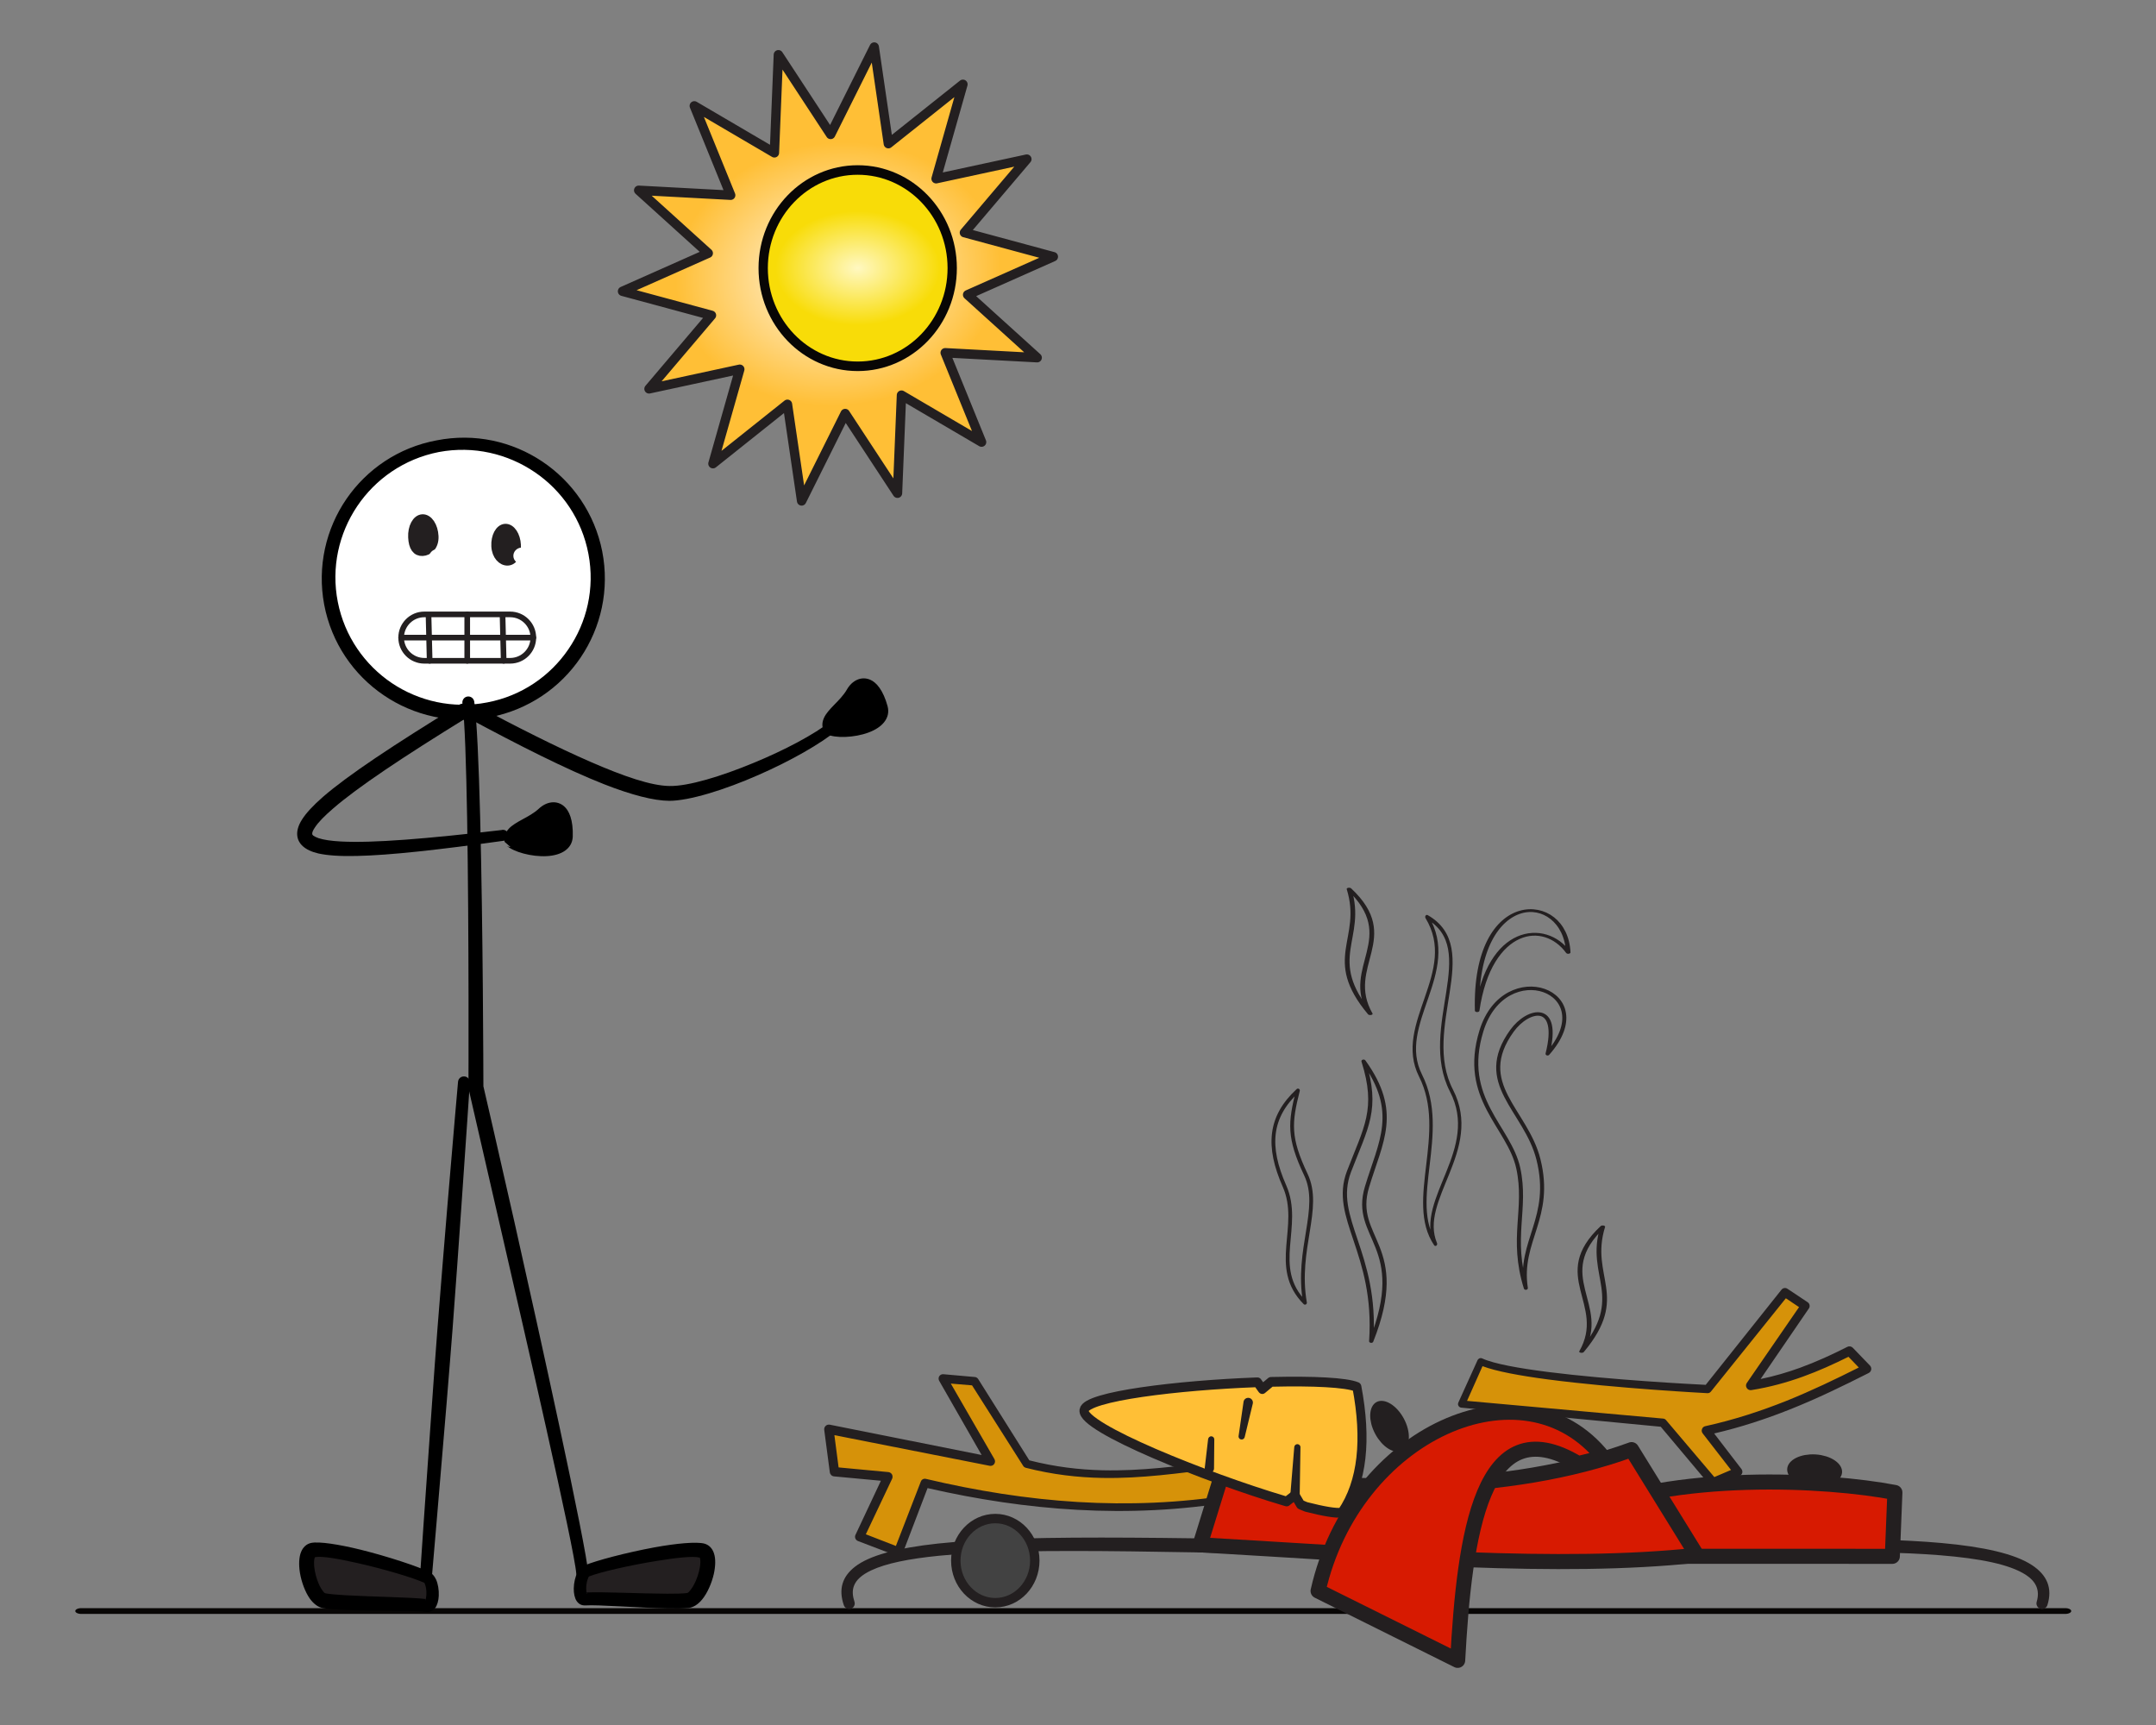 <?xml version="1.0" encoding="UTF-8" standalone="no"?>
<!DOCTYPE svg PUBLIC "-//W3C//DTD SVG 1.1//EN" "http://www.w3.org/Graphics/SVG/1.1/DTD/svg11.dtd">
<svg width="100%" height="100%" viewBox="0 0 1000 800" version="1.1" xmlns="http://www.w3.org/2000/svg" xmlns:xlink="http://www.w3.org/1999/xlink" xml:space="preserve" xmlns:serif="http://www.serif.com/" style="fill-rule:evenodd;clip-rule:evenodd;stroke-linecap:round;stroke-linejoin:round;stroke-miterlimit:1.5;">
    <rect x="0" y="0" width="1000" height="800" fill="#808080" stroke="none"/>
    <g transform="matrix(1,0,0,1,-1412.44,-1002.7)">
        <g id="Melted" transform="matrix(1.526,0,0,2.133,1397.13,-22.292)">
            <rect x="10.036" y="480.585" width="655.384" height="375.094" style="fill:none;"/>
            <g transform="matrix(2.089,0,0,1.495,-8529.64,-657.678)">
                <g transform="matrix(0.987,0.158,-0.158,0.987,172.408,-652.441)">
                    <path d="M4218.28,764.079L4222.53,777.634L4231.88,767.391L4230.2,781.572L4242.79,776.669L4235.51,788.669L4248.84,790.077L4237.4,797.518L4248.84,804.959L4235.51,806.367L4242.79,818.366L4230.2,813.463L4231.88,827.645L4222.53,817.402L4218.28,830.956L4214.02,817.402L4204.68,827.645L4206.36,813.463L4193.77,818.366L4201.05,806.367L4187.72,804.959L4199.16,797.518L4187.72,790.077L4201.05,788.669L4193.77,776.669L4206.36,781.572L4204.68,767.391L4214.02,777.634L4218.28,764.079Z" style="fill:url(#_Radial1);stroke:rgb(35,31,32);stroke-width:1.37px;"/>
                </g>
                <g transform="matrix(0.756,0,0,0.775,1028.31,180.194)">
                    <ellipse cx="4212.18" cy="800.198" rx="18.19" ry="18.419" style="fill:url(#_Radial2);stroke:rgb(8,6,5);stroke-width:1.79px;"/>
                </g>
            </g>
            <g transform="matrix(2.17,5.14446e-16,5.70103e-16,0.749,-290.763,290.483)">
                <path d="M150,721.409L427.886,721.409" style="fill:none;stroke:rgb(8,6,5);stroke-width:1.68px;"/>
            </g>
            <g transform="matrix(2.203,-0.302,0.441,1.635,-7359.34,-1735.5)">
                <ellipse cx="3011.01" cy="1988.4" rx="18.233" ry="17.532" style="fill:white;"/>
                <path d="M3011.02,1970.1C3016.28,1970.07 3021.05,1972.1 3024.52,1975.4C3028.01,1978.72 3030.17,1983.32 3030.2,1988.4C3030.21,1993.5 3028.08,1998.13 3024.6,2001.49C3021.13,2004.84 3016.32,2006.91 3011.01,2006.92C3005.71,2006.91 3000.9,2004.84 2997.43,2001.48C2993.96,1998.13 2991.82,1993.5 2991.84,1988.4C2991.87,1983.32 2994.03,1978.72 2997.51,1975.4C3000.98,1972.1 3005.76,1970.07 3011.02,1970.1ZM3011.01,1971.65C3006.22,1971.67 3001.88,1973.56 2998.75,1976.6C2995.63,1979.63 2993.7,1983.8 2993.72,1988.4C2993.74,1992.99 2995.7,1997.13 2998.83,2000.13C3001.96,2003.11 3006.26,2004.96 3011.02,2004.95C3015.77,2004.96 3020.07,2003.11 3023.19,2000.12C3026.33,1997.13 3028.28,1992.99 3028.3,1988.4C3028.32,1983.81 3026.4,1979.63 3023.28,1976.61C3020.14,1973.57 3015.81,1971.67 3011.01,1971.65Z"/>
            </g>
            <g transform="matrix(2.701,-0.371,0.529,1.959,-9035.93,-2177.53)">
                <path d="M3008.53,2004.67C3008.55,2004.31 3008.86,2004.03 3009.22,2004.05C3009.59,2004.07 3009.86,2004.37 3009.85,2004.73C3009.76,2006.68 3009.03,2011.54 3008.06,2017.27C3006.06,2029.12 3003.04,2044.74 3002.78,2046.09C3002.81,2046.91 3003.05,2053.18 3003.3,2061.18C3003.52,2068.27 3003.75,2076.72 3003.9,2083.96C3004.07,2092.25 3004.13,2098.97 3003.95,2100.33C3003.9,2100.69 3003.57,2100.94 3003.21,2100.89C3002.85,2100.85 3002.6,2100.52 3002.64,2100.17C3002.81,2098.82 3002.67,2092.18 3002.43,2084C3002.22,2076.76 3001.91,2068.32 3001.66,2061.24C3001.36,2052.65 3001.12,2046.06 3001.12,2046.06C3001.12,2046 3001.13,2045.94 3001.14,2045.88C3001.14,2045.88 3004.44,2029.39 3006.64,2017.03C3007.64,2011.38 3008.43,2006.6 3008.53,2004.67Z"/>
            </g>
            <g transform="matrix(-0.753,-1.685,-1.869,0.425,6223.02,4917.48)">
                <path d="M2950.75,2065.99C2950.03,2065.05 2947.03,2066.22 2947.45,2067.32C2948.3,2069.52 2950.67,2079.39 2951.84,2082.23C2952.65,2084.2 2958.34,2083.68 2958.2,2081.55C2958.01,2078.84 2952.54,2068.36 2950.75,2065.99Z" style="fill:rgb(35,31,32);"/>
                <path d="M2951.28,2065.36C2951.04,2065.03 2950.65,2064.81 2950.17,2064.73C2949.58,2064.64 2948.81,2064.79 2948.17,2065.09C2947.58,2065.36 2947.11,2065.77 2946.87,2066.18C2946.58,2066.68 2946.54,2067.22 2946.74,2067.76C2947.37,2069.44 2948.84,2075.64 2950.02,2079.7C2950.39,2080.99 2950.74,2082.07 2951.02,2082.77C2951.28,2083.41 2951.84,2083.94 2952.61,2084.26C2953.56,2084.64 2954.89,2084.72 2956.05,2084.5C2957.02,2084.31 2957.88,2083.91 2958.39,2083.38C2958.91,2082.85 2959.15,2082.18 2959.1,2081.45C2959,2080.2 2957.89,2077.39 2956.45,2074.43C2954.63,2070.71 2952.33,2066.71 2951.28,2065.36ZM2948.22,2067.18C2948.23,2067.27 2948.21,2067.34 2948.16,2067.3C2948.12,2067.28 2948.16,2067.23 2948.22,2067.18ZM2957.3,2081.65C2957.3,2081.65 2957.3,2081.65 2957.3,2081.65C2957.3,2081.65 2957.3,2081.65 2957.3,2081.65ZM2948.26,2067.16C2948.33,2067.11 2948.41,2067.07 2948.47,2067.03C2948.76,2066.84 2949.12,2066.7 2949.47,2066.63C2949.66,2066.59 2949.85,2066.57 2950.01,2066.59C2950.09,2066.6 2950.18,2066.57 2950.22,2066.63C2951.2,2067.97 2953.32,2071.9 2955,2075.52C2956.18,2078.06 2957.18,2080.42 2957.29,2081.55C2957.26,2081.58 2957.21,2081.64 2957.18,2081.66C2957.05,2081.76 2956.91,2081.85 2956.74,2081.92C2956.11,2082.2 2955.28,2082.32 2954.5,2082.29C2953.97,2082.27 2953.47,2082.18 2953.07,2082C2952.89,2081.92 2952.72,2081.86 2952.66,2081.7C2952.39,2081.07 2952.07,2080.07 2951.71,2078.9C2950.52,2074.99 2948.99,2069.16 2948.26,2067.16ZM2948.16,2066.89C2948.16,2066.89 2948.16,2066.89 2948.16,2066.88C2948.16,2066.89 2948.16,2066.89 2948.16,2066.89Z"/>
            </g>
            <g transform="matrix(0.9,-1.648,1.828,0.507,-6243.91,4637.47)">
                <path d="M2950.75,2065.99C2950.03,2065.05 2947.03,2066.22 2947.45,2067.32C2948.3,2069.52 2950.67,2079.39 2951.84,2082.23C2952.65,2084.2 2958.34,2083.68 2958.2,2081.55C2958.01,2078.84 2952.54,2068.36 2950.75,2065.99Z" style="fill:rgb(35,31,32);"/>
                <path d="M2951.28,2065.36C2952.33,2066.71 2954.63,2070.71 2956.45,2074.43C2957.89,2077.39 2959,2080.2 2959.1,2081.45C2959.15,2082.18 2958.91,2082.85 2958.39,2083.38C2957.88,2083.91 2957.02,2084.31 2956.05,2084.5C2954.89,2084.72 2953.56,2084.65 2952.61,2084.26C2951.84,2083.95 2951.28,2083.41 2951.02,2082.77C2950.74,2082.07 2950.39,2080.99 2950.02,2079.7C2948.84,2075.64 2947.37,2069.44 2946.74,2067.76C2946.54,2067.22 2946.58,2066.68 2946.87,2066.18C2947.11,2065.77 2947.58,2065.36 2948.17,2065.09C2948.81,2064.79 2949.58,2064.64 2950.17,2064.73C2950.65,2064.81 2951.04,2065.03 2951.28,2065.36ZM2948.16,2066.89C2948.16,2066.89 2948.16,2066.89 2948.16,2066.88C2948.16,2066.89 2948.16,2066.89 2948.16,2066.89ZM2957.3,2081.65C2957.3,2081.65 2957.3,2081.65 2957.3,2081.65C2957.3,2081.65 2957.3,2081.65 2957.3,2081.65ZM2948.26,2067.16C2948.99,2069.16 2950.52,2074.99 2951.71,2078.9C2952.07,2080.07 2952.39,2081.07 2952.66,2081.7C2952.72,2081.86 2952.89,2081.92 2953.07,2082C2953.47,2082.18 2953.97,2082.27 2954.5,2082.29C2955.28,2082.32 2956.11,2082.2 2956.74,2081.92C2956.91,2081.85 2957.05,2081.76 2957.18,2081.66C2957.21,2081.64 2957.26,2081.58 2957.29,2081.55C2957.18,2080.42 2956.18,2078.06 2955,2075.53C2953.32,2071.9 2951.2,2067.97 2950.22,2066.63C2950.18,2066.57 2950.09,2066.6 2950.01,2066.59C2949.85,2066.57 2949.66,2066.59 2949.47,2066.63C2949.12,2066.7 2948.76,2066.84 2948.47,2067.03C2948.41,2067.07 2948.33,2067.11 2948.26,2067.16ZM2948.22,2067.18C2948.16,2067.23 2948.12,2067.28 2948.16,2067.3C2948.21,2067.34 2948.23,2067.27 2948.22,2067.18Z"/>
            </g>
            <g transform="matrix(2.702,-0.385,0.514,1.977,-9011.4,-2173.24)">
                <path d="M3001.16,2045.75C3001.25,2045.41 3001.61,2045.21 3001.96,2045.31C3002.31,2045.4 3002.51,2045.76 3002.42,2046.1C3002.42,2046.1 3000.99,2051.58 2999.03,2058.96C2997.99,2062.89 2996.8,2067.36 2995.59,2071.81C2994.88,2074.42 2994.15,2077.01 2993.46,2079.51C2990.72,2089.3 2988.41,2097.44 2988.41,2097.44C2988.32,2097.78 2987.96,2097.98 2987.61,2097.88C2987.26,2097.79 2987.05,2097.43 2987.14,2097.09C2987.14,2097.09 2989.28,2088.91 2991.91,2079.08C2992.57,2076.58 2993.27,2073.98 2993.98,2071.38C2995.2,2066.92 2996.45,2062.47 2997.54,2058.55C2999.6,2051.2 3001.16,2045.75 3001.16,2045.75Z"/>
            </g>
            <g transform="matrix(2.701,-0.371,0.52,1.926,-9018.04,-2111.25)">
                <path d="M3008.86,2006.3C3008.5,2006.01 3008.45,2005.48 3008.74,2005.13C3009.03,2004.77 3009.55,2004.71 3009.91,2005.01C3013.99,2008.32 3017.88,2011.34 3021.24,2013.65C3024.57,2015.94 3027.36,2017.55 3029.34,2017.95C3031.35,2018.38 3035.14,2017.98 3038.95,2017.19C3042.52,2016.46 3046.11,2015.38 3048.29,2014.23L3048.28,2014.21C3048.59,2014.05 3048.96,2014.16 3049.12,2014.47C3049.28,2014.77 3049.17,2015.14 3048.86,2015.29C3046.62,2016.53 3042.94,2017.76 3039.25,2018.6C3035.21,2019.53 3031.17,2019.97 3029.01,2019.56C3027.3,2019.22 3024.99,2018.11 3022.29,2016.4C3018.47,2013.97 3013.81,2010.35 3008.86,2006.3Z"/>
            </g>
            <g transform="matrix(-2.701,-0.371,-0.52,1.926,9322.05,-2111.25)">
                <path d="M3009.94,2005.04C3009.6,2004.73 3009.08,2004.75 3008.77,2005.09C3008.46,2005.43 3008.48,2005.96 3008.82,2006.27C3015.01,2011.97 3019.21,2016.13 3021.44,2018.97C3022.22,2019.96 3022.76,2020.77 3023.02,2021.42C3023.15,2021.74 3023.23,2021.98 3023.17,2022.18C3023.15,2022.25 3023.09,2022.3 3023.01,2022.34C3022.86,2022.41 3022.65,2022.46 3022.41,2022.5C3021.79,2022.58 3020.97,2022.54 3019.93,2022.4C3016.4,2021.92 3010.62,2020.3 3002.64,2017.77L3002.65,2017.76C3002.32,2017.65 3001.97,2017.83 3001.87,2018.15C3001.76,2018.48 3001.94,2018.83 3002.27,2018.92C3009.07,2021.24 3014.28,2022.87 3017.88,2023.64C3019.66,2024.03 3021.07,2024.2 3022.1,2024.17C3023.68,2024.11 3024.51,2023.5 3024.76,2022.67C3024.91,2022.19 3024.88,2021.56 3024.57,2020.79C3024.27,2020.03 3023.68,2019.07 3022.78,2017.91C3020.52,2015.03 3016.24,2010.81 3009.94,2005.04Z"/>
            </g>
            <g transform="matrix(-0.865,-1.863,-1.235,0.296,5273.98,5751.08)">
                <path d="M3048.87,2001.23C3047.51,1999.67 3045.47,1990.28 3047.42,1988.74C3050.43,1986.38 3051.1,1989.24 3050.55,1991.9C3049.75,1995.81 3050.23,2000.68 3048.87,2001.23Z"/>
                <path d="M3048.24,2001.66L3048.99,2002.59C3049.58,2002.39 3049.96,2001.69 3050.23,2000.66C3050.47,1999.74 3050.6,1998.44 3050.72,1997C3050.84,1995.58 3050.96,1994 3051.27,1992.56C3051.76,1990.29 3051.55,1987.95 3050.63,1986.8C3050.01,1986.02 3048.88,1985.75 3047.13,1987.12C3046.5,1987.63 3046.11,1988.6 3045.93,1989.9C3045.76,1991.1 3045.79,1992.64 3046,1994.25C3046.44,1997.72 3047.66,2001.49 3048.55,2002.44C3048.41,2002.28 3048.3,2002 3048.24,2001.66ZM3048.95,1999.6C3048.85,1999.39 3048.75,1999.13 3048.65,1998.84C3048.26,1997.76 3047.9,1996.25 3047.66,1994.73C3047.5,1993.68 3047.4,1992.63 3047.41,1991.72C3047.42,1991.11 3047.46,1990.56 3047.71,1990.37C3048.56,1989.7 3049.18,1989.49 3049.61,1989.66C3049.73,1989.7 3049.83,1989.74 3049.87,1989.9C3049.98,1990.25 3049.93,1990.75 3049.83,1991.24C3049.35,1993.76 3049.36,1996.63 3049.12,1998.61C3049.07,1999 3049.04,1999.36 3048.95,1999.6Z"/>
            </g>
            <g transform="matrix(-1.596,-1.597,-1.058,0.544,7245.41,4419.38)">
                <path d="M3048.87,2001.23C3047.51,1999.67 3045.47,1990.28 3047.42,1988.74C3050.43,1986.38 3051.1,1989.24 3050.55,1991.9C3049.75,1995.81 3050.23,2000.68 3048.87,2001.23Z"/>
                <path d="M3048.33,2002.03L3048.99,2002.59C3049.58,2002.39 3049.96,2001.69 3050.23,2000.66C3050.47,1999.74 3050.6,1998.44 3050.72,1997C3050.84,1995.58 3050.96,1994 3051.27,1992.56C3051.76,1990.29 3051.55,1987.95 3050.63,1986.8C3050.01,1986.02 3048.88,1985.75 3047.13,1987.12C3046.5,1987.63 3046.11,1988.6 3045.93,1989.9C3045.76,1991.1 3045.79,1992.64 3046,1994.25C3046.44,1997.72 3047.66,2001.49 3048.55,2002.44C3048.47,2002.34 3048.39,2002.2 3048.33,2002.03ZM3048.95,1999.6C3048.85,1999.39 3048.75,1999.13 3048.65,1998.84C3048.26,1997.76 3047.9,1996.25 3047.66,1994.73C3047.5,1993.68 3047.4,1992.63 3047.41,1991.72C3047.42,1991.11 3047.46,1990.56 3047.71,1990.37C3048.56,1989.7 3049.18,1989.49 3049.61,1989.66C3049.73,1989.7 3049.83,1989.74 3049.87,1989.9C3049.98,1990.25 3049.93,1990.75 3049.83,1991.24C3049.35,1993.76 3049.36,1996.63 3049.12,1998.61C3049.07,1999 3049.04,1999.36 3048.95,1999.6Z"/>
            </g>
            <g transform="matrix(1.372,0,0,0.982,-222.356,-1009.07)">
                <path d="M287.53,1658.09C287.53,1655.25 285.229,1652.95 282.396,1652.95L263.381,1652.95C260.548,1652.95 258.248,1655.25 258.248,1658.09C258.248,1660.92 260.548,1663.22 263.381,1663.22L282.396,1663.22C285.229,1663.22 287.53,1660.92 287.53,1658.09Z" style="fill:none;stroke:rgb(35,31,32);stroke-width:1.25px;"/>
            </g>
            <g transform="matrix(1.372,0,0,0.982,-222.356,-1009.07)">
                <path d="M258.248,1658.09L287.53,1658.09" style="fill:none;stroke:rgb(35,31,32);stroke-width:1.25px;"/>
            </g>
            <g transform="matrix(1.372,0,0,0.982,-222.356,-1009.07)">
                <path d="M264.32,1653.3L264.563,1663.22" style="fill:none;stroke:rgb(35,31,32);stroke-width:1.25px;"/>
            </g>
            <g transform="matrix(1.372,0,0,0.982,-222.356,-1009.07)">
                <path d="M272.889,1652.95L272.889,1663.22" style="fill:none;stroke:rgb(35,31,32);stroke-width:1.25px;"/>
            </g>
            <g transform="matrix(1.372,0,0,0.982,-222.356,-1009.07)">
                <path d="M280.717,1653.3L280.96,1663.22" style="fill:none;stroke:rgb(35,31,32);stroke-width:1.25px;"/>
            </g>
            <g transform="matrix(1.264,-0.044,0.063,0.934,-5552.66,-1534.02)">
                <path d="M4378.65,2484.02C4380.05,2484.02 4381.19,2485.86 4381.19,2488.14C4381.19,2490.42 4379.68,2491.49 4378.28,2491.49C4376.88,2491.49 4376.11,2490.42 4376.11,2488.14C4376.11,2485.86 4377.25,2484.02 4378.65,2484.02Z" style="fill:rgb(35,31,32);stroke:rgb(35,31,32);stroke-width:2.22px;"/>
            </g>
            <g transform="matrix(1.025,-0.035,0.029,0.434,-4417.23,-324.877)">
                <ellipse cx="4378.65" cy="2488.14" rx="2.539" ry="4.125" style="fill:white;"/>
            </g>
            <g transform="matrix(1.217,-0.042,0.06,0.896,-5314.24,-1446.31)">
                <path d="M4378.65,2484.02C4380.05,2484.02 4381.19,2485.86 4381.19,2488.14C4381.19,2490.42 4380.27,2491.85 4378.87,2491.85C4377.47,2491.85 4376.11,2490.42 4376.11,2488.14C4376.11,2485.86 4377.25,2484.02 4378.65,2484.02Z" style="fill:rgb(35,31,32);stroke:rgb(35,31,32);stroke-width:2.31px;"/>
            </g>
            <g transform="matrix(1.025,-0.035,0.029,0.434,-4391.6,-325.215)">
                <ellipse cx="4378.65" cy="2488.14" rx="2.539" ry="4.125" style="fill:white;"/>
            </g>
            <g transform="matrix(2.038,0,0,1.83,-9165.92,-527.566)">
                <path d="M4629.86,741.174C4630.01,741.521 4629.78,741.899 4629.34,742.017C4628.9,742.134 4628.43,741.947 4628.28,741.6C4627.46,739.7 4628.04,738.208 4629.92,737.035C4632.08,735.687 4636.25,734.79 4642.34,734.268C4649.35,733.666 4658.99,733.514 4671.09,733.57C4683.06,733.626 4697.45,733.89 4714.1,734.084C4724.68,734.236 4735.21,734.129 4745.19,733.999C4763.86,733.756 4780.58,733.393 4791.95,734.202C4798.22,734.649 4802.91,735.479 4805.49,736.837C4807.73,738.015 4808.57,739.566 4807.78,741.581C4807.64,741.932 4807.18,742.13 4806.74,742.022C4806.3,741.915 4806.05,741.543 4806.18,741.192C4806.7,739.815 4806.08,738.775 4804.55,737.982C4802.11,736.725 4797.69,736.043 4791.8,735.661C4780.46,734.926 4763.82,735.413 4745.23,735.724C4735.23,735.892 4724.67,735.998 4714.06,735.865C4697.43,735.612 4683.04,735.311 4671.07,735.198C4659.06,735.083 4649.49,735.161 4642.53,735.714C4637.99,736.073 4634.58,736.62 4632.35,737.461C4630.99,737.976 4630.09,738.579 4629.76,739.36C4629.53,739.892 4629.58,740.494 4629.86,741.174Z" style="fill:rgb(35,31,32);"/>
            </g>
            <g transform="matrix(2.337,-0.744,1.039,1.672,-10543.1,2963.6)">
                <path d="M4382.5,655.537C4375.39,653.334 4368.6,651.527 4361.91,646.221L4360.22,634.731L4356.93,632.909L4358.1,644.2L4342.1,632.909L4340.65,637.783L4346.22,640.911L4340.24,646.061L4343.74,649.563L4349.92,643.383C4359.77,650.846 4370.44,656.691 4382.5,659.863" style="fill:rgb(214,146,9);"/>
                <path d="M4382.62,655.14C4382.84,655.208 4382.96,655.441 4382.9,655.66C4382.83,655.879 4382.59,656.002 4382.38,655.934C4377.96,654.58 4373.67,653.376 4369.44,651.402C4366.81,650.172 4364.2,648.642 4361.61,646.596C4361.52,646.521 4361.45,646.411 4361.43,646.29L4359.76,635.055L4357.54,633.836L4358.63,644.145C4358.65,644.355 4358.55,644.558 4358.37,644.664C4358.19,644.771 4357.96,644.761 4357.79,644.639C4357.79,644.639 4342.41,633.813 4342.41,633.813C4342.41,633.813 4341.31,637.516 4341.31,637.516L4346.49,640.429C4346.64,640.517 4346.75,640.677 4346.77,640.856C4346.78,641.035 4346.71,641.212 4346.58,641.33L4341.04,646.092L4343.74,648.811L4349.56,643.02C4349.74,642.839 4350.03,642.82 4350.23,642.974C4355.13,646.705 4360.23,650.032 4365.61,652.826C4370.98,655.612 4376.62,657.868 4382.6,659.461C4382.82,659.52 4382.96,659.747 4382.9,659.969C4382.84,660.191 4382.61,660.323 4382.39,660.265C4376.34,658.69 4370.62,656.445 4365.19,653.658C4359.87,650.934 4354.82,647.693 4349.97,644.061L4344.12,649.939C4343.91,650.147 4343.57,650.147 4343.37,649.939L4339.86,646.444C4339.75,646.337 4339.7,646.191 4339.7,646.041C4339.71,645.891 4339.77,645.749 4339.89,645.651L4345.26,641.008L4340.38,638.269C4340.15,638.141 4340.05,637.875 4340.12,637.625L4341.56,632.751C4341.61,632.579 4341.74,632.441 4341.91,632.382C4342.08,632.323 4342.27,632.35 4342.42,632.454C4342.42,632.454 4357.44,643.08 4357.44,643.08L4356.41,632.962C4356.4,632.772 4356.48,632.586 4356.64,632.48C4356.8,632.374 4357.01,632.366 4357.18,632.458L4360.47,634.286C4360.61,634.363 4360.7,634.5 4360.73,634.657C4360.73,634.657 4362.36,645.964 4362.36,645.964C4364.83,647.916 4367.32,649.386 4369.83,650.579C4374.01,652.557 4378.25,653.773 4382.62,655.14Z" style="fill:rgb(35,31,32);"/>
            </g>
            <g transform="matrix(0.639,1.772,2.477,-0.457,-3919.41,-6694.15)">
                <path d="M4400.92,644.288C4398.9,657.099 4404.36,674.336 4407.88,681.773L4415.15,679.583L4406.59,646.427L4400.92,644.288Z" style="fill:rgb(215,26,1);stroke:rgb(35,31,32);stroke-width:1.79px;"/>
            </g>
            <g transform="matrix(2.558,0,0,1.83,-10887.7,-449.81)">
                <path d="M4454.12,680.62L4461.88,693.171C4445.31,694.93 4425.33,693.218 4402.85,691.929L4405.49,683.393C4420.82,685.633 4439.38,685.998 4454.12,680.62Z" style="fill:rgb(215,26,1);stroke:rgb(35,31,32);stroke-width:1.79px;"/>
            </g>
            <g transform="matrix(-0.925,1.706,-2.385,-0.662,6179.76,-6290.69)">
                <path d="M4443.65,677.693L4441.96,696.137C4422.92,698.98 4407.26,683.426 4414.91,670.276L4416.67,672.796C4414.34,686.018 4429.61,682.279 4443.65,677.693Z" style="fill:rgb(215,26,1);stroke:rgb(35,31,32);stroke-width:1.79px;"/>
            </g>
            <g transform="matrix(0.732,-0.281,0.633,0.844,-3237.27,1443.67)">
                <ellipse cx="4412" cy="695.204" rx="4.655" ry="4.957" style="fill:rgb(35,31,32);stroke:rgb(35,31,32);stroke-width:2.57px;"/>
            </g>
            <g transform="matrix(-0.052,0.593,-1.336,-0.06,1719.8,-1774.31)">
                <ellipse cx="4412" cy="695.204" rx="4.655" ry="4.957" style="fill:rgb(35,31,32);stroke:rgb(35,31,32);stroke-width:2.57px;"/>
            </g>
            <g transform="matrix(2.558,0,0,1.83,-11698,-544.54)">
                <g transform="matrix(1.471,0,0,1.583,-1753.58,-241.548)">
                    <path d="M4413.21,610.539C4412.32,610.197 4409.63,610.088 4406.42,610.157C4406.37,610.158 4406.27,610.16 4406.27,610.16L4405.57,610.703L4405.18,610.192C4405.18,610.192 4405.12,610.194 4405.08,610.195C4398.82,610.414 4391.34,611.236 4391.17,612.287C4390.96,613.59 4401.04,617.343 4407.33,619.082C4407.4,619.101 4407.54,619.139 4407.54,619.139L4408.21,618.657L4408.66,619.366C4408.66,619.366 4409.05,619.528 4409.12,619.546C4410.51,619.876 4411.54,620.042 4412,619.97C4413.68,617.672 4414.01,614.483 4413.21,610.539Z" style="fill:rgb(255,191,54);stroke:rgb(35,31,32);stroke-width:0.73px;"/>
                </g>
                <g transform="matrix(1.471,0,0,1.583,-1753.84,-232.445)">
                    <path d="M4408.33,609.302C4408.34,609.175 4408.46,609.077 4408.59,609.084C4408.73,609.09 4408.84,609.198 4408.83,609.325L4408.77,612.833C4408.76,613.027 4408.59,613.177 4408.38,613.168C4408.17,613.158 4408,612.992 4408.02,612.798L4408.33,609.302Z" style="fill:rgb(35,31,32);"/>
                </g>
                <g transform="matrix(-1.451,-0.258,0.173,-1.291,11016,2654.86)">
                    <path d="M4408.33,609.309C4408.34,609.155 4408.46,609.031 4408.6,609.033C4408.73,609.036 4408.84,609.163 4408.83,609.317L4408.8,612.475C4408.79,612.712 4408.61,612.901 4408.4,612.898C4408.19,612.895 4408.03,612.7 4408.04,612.463L4408.33,609.309Z" style="fill:rgb(35,31,32);"/>
                </g>
                <g transform="matrix(1.469,0.056,0.016,0.984,-1765.01,-115.281)">
                    <path d="M4408.33,609.304C4408.35,609.099 4408.47,608.938 4408.6,608.943C4408.74,608.948 4408.84,609.118 4408.83,609.323L4408.77,612.83C4408.76,613.143 4408.57,613.391 4408.36,613.383C4408.15,613.375 4408,613.114 4408.02,612.801L4408.33,609.304Z" style="fill:rgb(35,31,32);"/>
                </g>
            </g>
            <g transform="matrix(2.332,0.753,-1.052,1.668,-9089.24,-3676.62)">
                <path d="M4402.69,682.246C4407.83,682.3 4428.6,674.129 4428.6,674.129L4432.25,659.878L4435.1,660.354L4433.08,671.646C4436.75,669.234 4439.54,666.238 4442.09,663.078L4444.82,664.167C4440.74,669.228 4436.47,674.229 4430.47,678.695L4435.92,681.601L4433.74,683.961L4425.39,679.966L4402.69,687.775L4402.69,682.246Z" style="fill:rgb(214,146,9);"/>
                <path d="M4402.69,681.83C4404.22,681.842 4407.16,681.098 4410.51,680.07C4417.64,677.881 4426.63,674.376 4428.18,673.765L4431.74,659.748C4431.81,659.486 4432.07,659.319 4432.33,659.363L4435.19,659.834C4435.33,659.857 4435.45,659.935 4435.53,660.05C4435.61,660.165 4435.65,660.308 4435.62,660.447C4435.62,660.447 4433.84,670.451 4433.84,670.451C4435.18,669.482 4436.4,668.431 4437.54,667.325C4439.03,665.871 4440.38,664.32 4441.66,662.728C4441.81,662.537 4442.07,662.469 4442.3,662.56L4445.03,663.649C4445.19,663.715 4445.31,663.854 4445.36,664.026C4445.4,664.197 4445.36,664.38 4445.25,664.518C4443.13,667.147 4440.96,669.762 4438.52,672.291C4436.41,674.477 4434.11,676.599 4431.47,678.619L4436.17,681.139C4436.31,681.215 4436.41,681.353 4436.44,681.513C4436.46,681.673 4436.41,681.837 4436.3,681.956L4434.12,684.312C4433.97,684.478 4433.72,684.525 4433.52,684.427L4425.36,680.501L4402.83,688.183C4402.69,688.228 4402.55,688.207 4402.44,688.126C4402.32,688.045 4402.26,687.914 4402.26,687.775L4402.27,682.246C4402.27,682.135 4402.32,682.029 4402.39,681.951C4402.47,681.873 4402.58,681.829 4402.69,681.83ZM4403.1,682.651L4403.12,687.169L4425.23,679.497C4425.35,679.455 4425.48,679.463 4425.6,679.519L4433.62,683.331C4433.62,683.331 4435.08,681.746 4435.08,681.746L4430.22,679.169C4430.06,679.082 4429.95,678.919 4429.94,678.735C4429.92,678.552 4430,678.374 4430.15,678.265C4433.02,676.124 4435.48,673.859 4437.73,671.526C4439.95,669.204 4441.96,666.813 4443.91,664.405C4443.91,664.405 4442.27,663.748 4442.27,663.748C4441.03,665.261 4439.74,666.734 4438.31,668.12C4436.83,669.558 4435.21,670.902 4433.38,672.103C4433.19,672.223 4432.96,672.223 4432.78,672.102C4432.59,671.982 4432.5,671.765 4432.54,671.549C4432.54,671.549 4434.49,660.785 4434.49,660.785L4432.63,660.472L4429.07,674.251C4429.03,674.403 4428.92,674.527 4428.77,674.585C4428.77,674.585 4418.65,678.54 4410.77,680.91C4407.59,681.866 4404.77,682.56 4403.1,682.651Z" style="fill:rgb(35,31,32);"/>
            </g>
            <g transform="matrix(-0.541,0,0,0.333,1453.22,554.621)">
                <path d="M1810.38,618.559C1814.5,587.645 1795.05,572.795 1803.3,534.55C1810.28,502.22 1839.63,485.183 1818.18,450.583C1809.15,436.015 1790.73,431.375 1798.17,465.573C1766.95,424.666 1822.28,401.417 1835.32,450.583C1847.09,494.948 1819.69,513.134 1814.63,540.275C1809.62,567.118 1819.2,585.6 1810.38,618.559Z" style="fill:none;stroke:rgb(35,31,32);stroke-width:2.27px;"/>
            </g>
            <g transform="matrix(0.538,0,0,0.385,-449.458,517.935)">
                <path d="M1587.35,518.71C1571.13,533.696 1569.88,550.351 1579.75,572.689C1589.8,595.456 1571.38,618.447 1591.33,638.599C1586.02,608.124 1600.92,585.4 1591.84,566.236C1581.92,545.309 1582.74,536.868 1587.35,518.71Z" style="fill:none;stroke:rgb(35,31,32);stroke-width:2.13px;"/>
            </g>
            <g transform="matrix(0.566,0,0,0.206,-439.855,642.859)">
                <path d="M1655.54,506.778C1647.11,560.005 1669.18,579.902 1644.17,638.599C1658.77,588.521 1627.37,558.646 1655.54,506.778Z" style="fill:none;stroke:rgb(35,31,32);stroke-width:2.55px;"/>
            </g>
            <g transform="matrix(-0.566,0,0,0.206,1357.11,569.422)">
                <path d="M1655.54,506.778C1647.11,560.005 1669.18,579.902 1644.17,638.599C1658.77,588.521 1627.37,558.646 1655.54,506.778Z" style="fill:none;stroke:rgb(35,31,32);stroke-width:2.55px;"/>
            </g>
            <g transform="matrix(0.467,0,0,0.206,-291.749,566.471)">
                <path d="M1666.89,588.071C1651.62,553.755 1615.59,560.596 1607.62,649.569C1605.38,518.916 1665.09,523.361 1666.89,588.071Z" style="fill:none;stroke:rgb(35,31,32);stroke-width:2.95px;"/>
            </g>
            <g transform="matrix(0.456,0,0,0.385,-292.271,505.138)">
                <path d="M1614.06,453.936C1636.47,485.192 1592.42,514.333 1609.81,543.552C1629.05,575.881 1600.38,614.296 1619.74,638.599C1607.2,613.289 1650.78,585.489 1630.42,552.011C1608.87,516.574 1651.23,471.845 1614.06,453.936Z" style="fill:none;stroke:rgb(35,31,32);stroke-width:2.29px;"/>
            </g>
            <g transform="matrix(-0.538,0,0,0.295,1226.83,542.323)">
                <path d="M1487.03,779.103C1465.37,708.064 1498.25,703.66 1489.41,665.358C1481.64,631.73 1470.64,610.256 1491.37,572.689C1482.78,608.122 1489.98,621.403 1499.55,653.918C1509.7,688.416 1483.59,713.365 1487.03,779.103Z" style="fill:none;stroke:rgb(35,31,32);stroke-width:2.39px;"/>
            </g>
            <g transform="matrix(2.579,0,0,1.845,-11066,-462.79)">
                <ellipse cx="4412" cy="695.204" rx="4.655" ry="4.957" style="fill:rgb(66,66,66);stroke:rgb(35,31,32);stroke-width:1.11px;"/>
            </g>
        </g>
    </g>
    <defs>
        <radialGradient id="_Radial1" cx="0" cy="0" r="1" gradientUnits="userSpaceOnUse" gradientTransform="matrix(23.425,-2.109,0.075,19.39,4218.28,797.518)"><stop offset="0" style="stop-color:rgb(255,249,237);stop-opacity:1"/><stop offset="1" style="stop-color:rgb(255,191,54);stop-opacity:1"/></radialGradient>
        <radialGradient id="_Radial2" cx="0" cy="0" r="1" gradientUnits="userSpaceOnUse" gradientTransform="matrix(11.275,7.509,-11.103,7.625,4212.18,800.198)"><stop offset="0" style="stop-color:rgb(255,248,193);stop-opacity:1"/><stop offset="1" style="stop-color:rgb(248,220,8);stop-opacity:1"/></radialGradient>
    </defs>
</svg>
